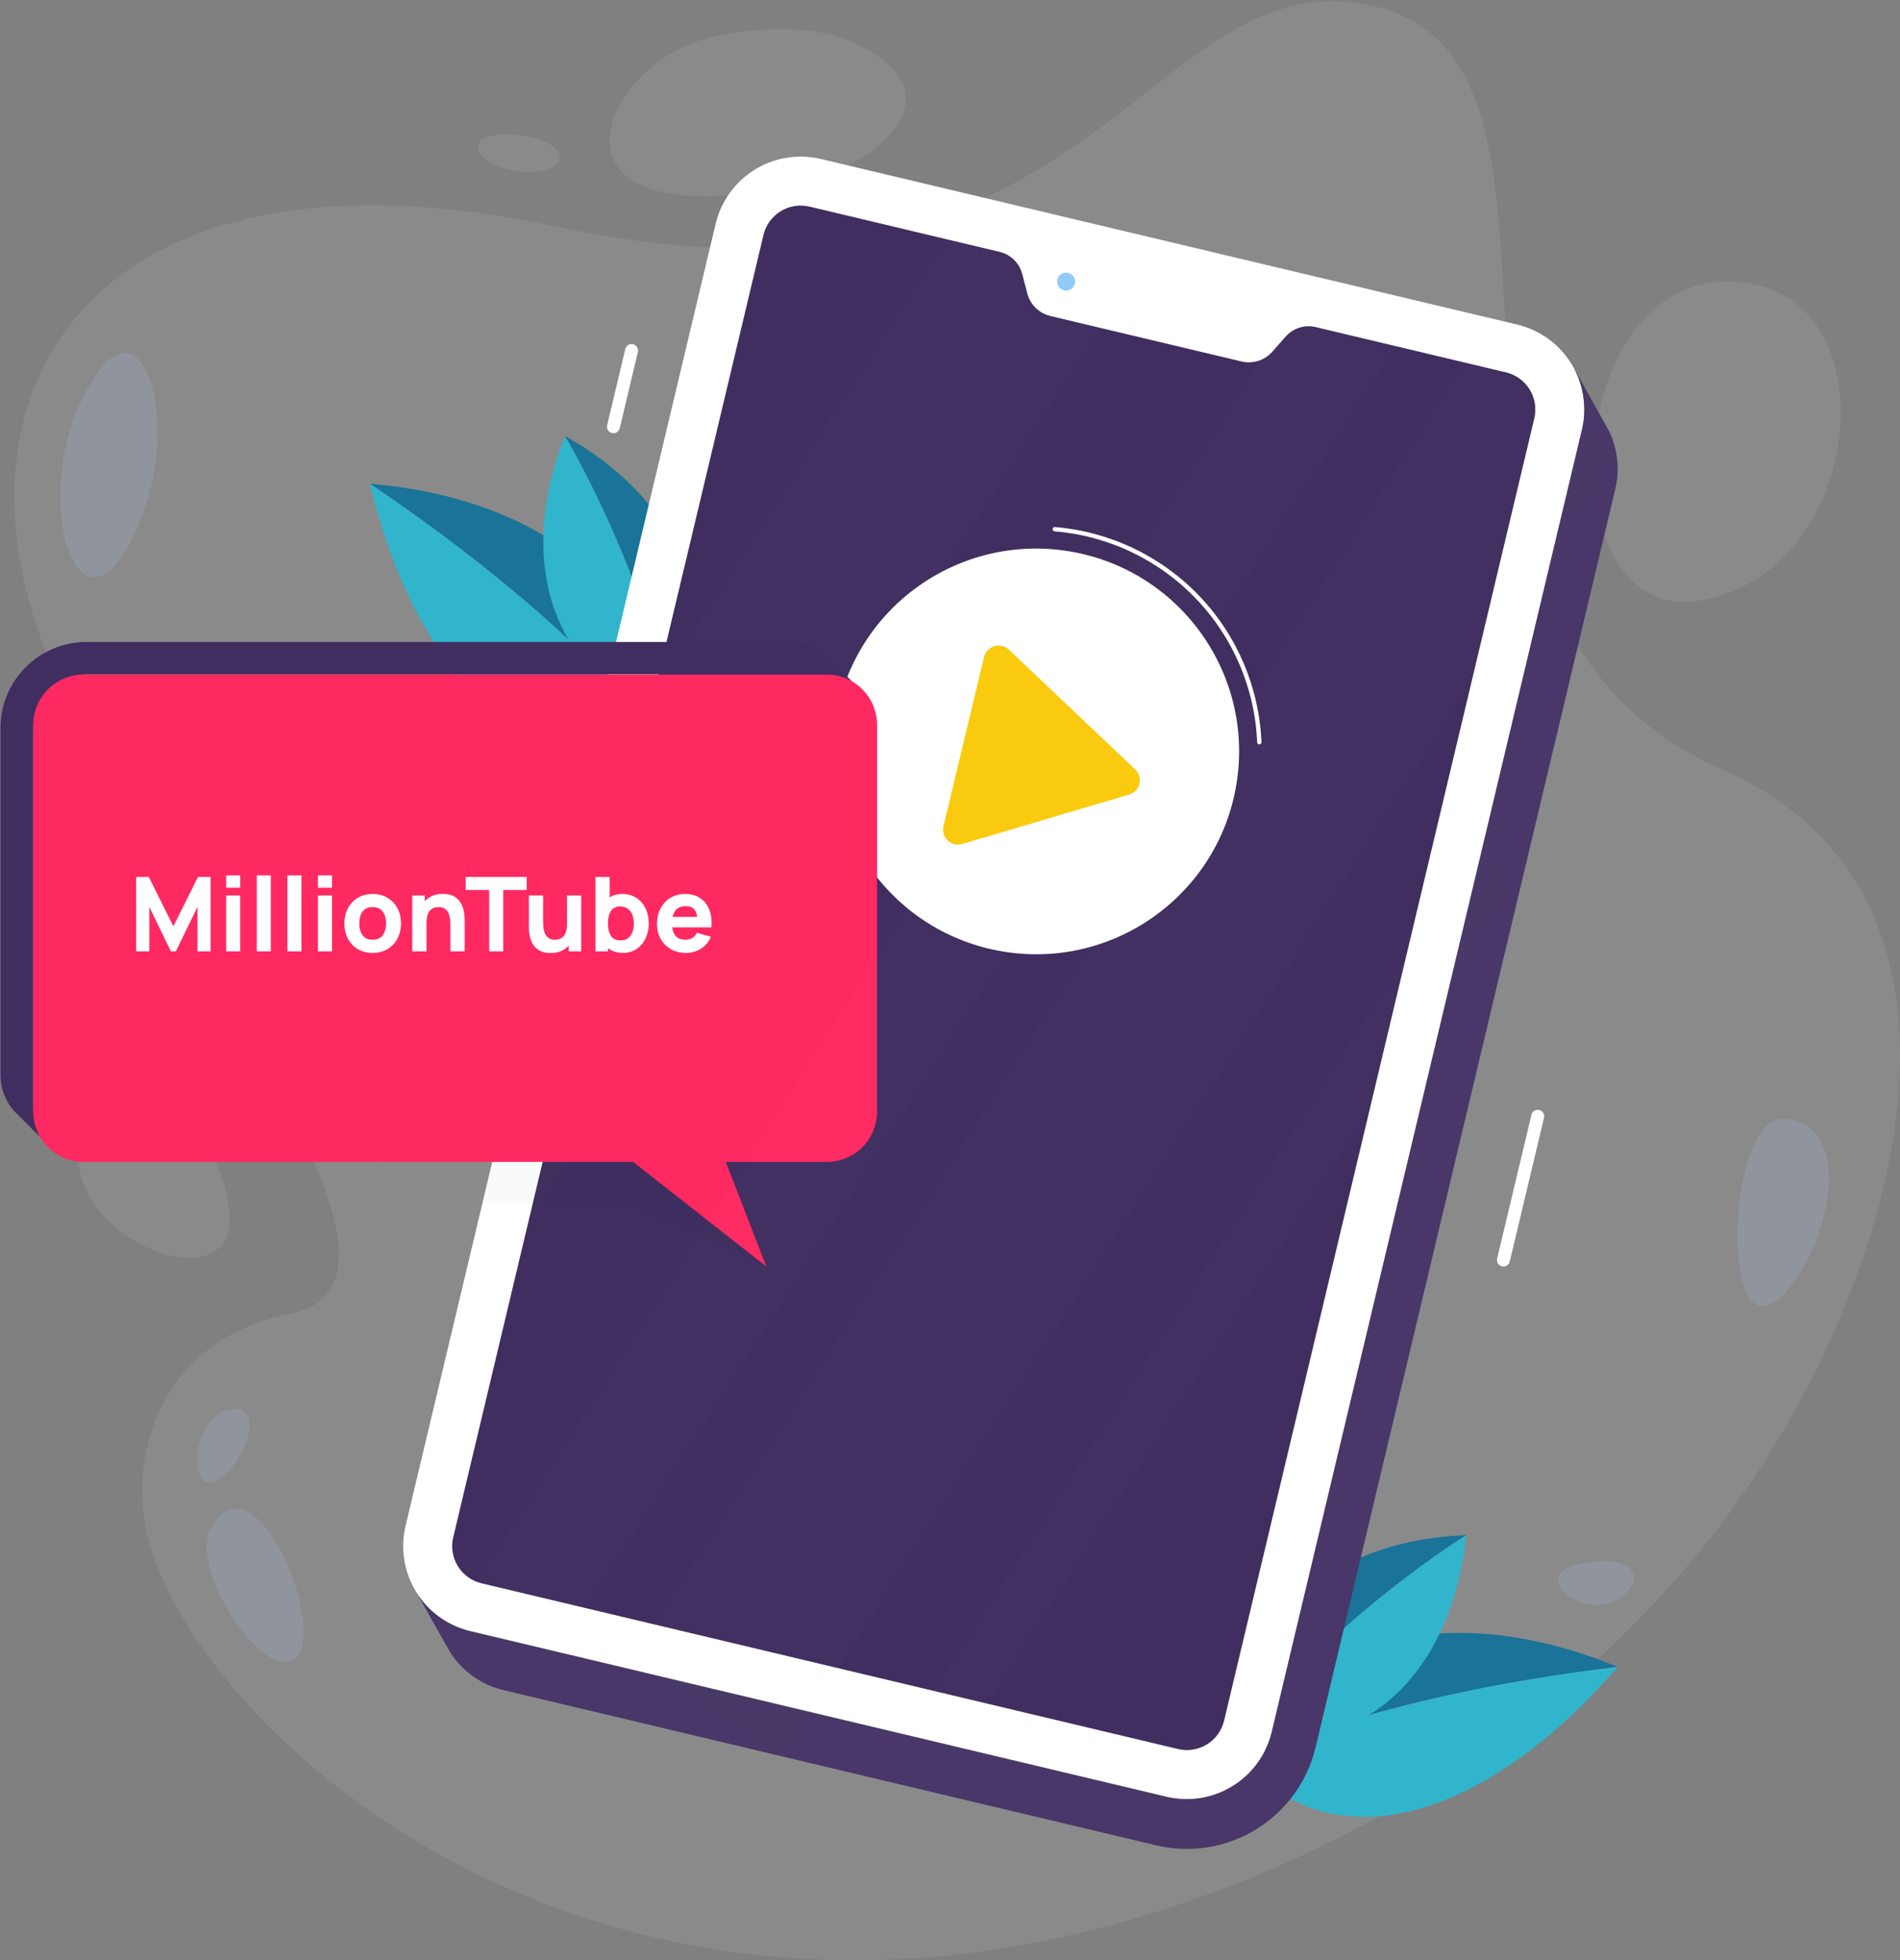 <svg width="441" height="455" viewBox="0 0 441 455" fill="none" xmlns="http://www.w3.org/2000/svg">
<rect x="0" y="0" width="441" height="455" fill="#808080" stroke="none"/>
<g clip-path="url(#clip0)">
<path d="M163.406 9.124C142.797 14.717 128.06 43.996 160.52 45.465C192.98 46.935 220.567 28.753 206.499 15.287C195.35 4.694 176.486 5.582 163.406 9.124Z" fill="white" fill-opacity="0.08"/>
<path d="M407.368 66.059C362.552 56.683 357.439 145.541 394.562 139.411C431.686 133.281 438.863 72.661 407.368 66.059Z" fill="white" fill-opacity="0.08"/>
<path d="M19.225 261.562C10.556 286.718 55.69 304.208 53.243 281.3C50.796 258.392 26.38 240.814 19.225 261.562Z" fill="white" fill-opacity="0.08"/>
<path d="M119.534 31.286C104.895 30.19 110.964 39.85 122.497 39.85C134.03 39.85 131.66 32.174 119.534 31.286Z" fill="white" fill-opacity="0.08"/>
<path d="M214.435 454.388C112.38 462.064 44.597 395.72 34.468 357.437C29.08 337.15 38.023 310.755 66.873 305.086C108.013 296.993 30.046 209.955 8.515 145.409C-11.654 85.063 26.786 30.716 129.027 52.571C250.955 78.604 265.099 -5 313.8 0.548C381.244 8.225 312.944 140.42 400.107 178.834C469.559 209.385 438.24 305.086 396.651 357.426C348.125 418.518 273.637 449.925 214.435 454.388Z" fill="white" fill-opacity="0.08"/>
<path d="M375.484 386.903C316.687 393.921 288.727 408.649 288.727 408.649C303.541 378.141 338.459 371.737 375.484 386.903Z" fill="#1A7399"/>
<path d="M375.483 386.903C344.68 422.564 309.356 432.664 288.715 408.648C288.715 408.648 316.686 393.921 375.483 386.903Z" fill="#31B5CC"/>
<path d="M340.291 356.33C337.503 385.708 318.343 408.736 288.715 402.266C310.662 374.555 340.291 356.33 340.291 356.33Z" fill="#31B5CC"/>
<path d="M340.288 356.33C340.288 356.33 310.659 374.511 288.712 402.266C288.295 372.625 312.92 357.218 340.288 356.33Z" fill="#1A7399"/>
<path d="M85.836 112.27C134.932 145.355 153.071 171.223 153.071 171.223C153.839 137.328 125.703 115.681 85.836 112.27Z" fill="#1A7399"/>
<path d="M85.836 112.27C96.941 158.064 123.75 183.165 153.071 171.223C153.071 171.223 134.932 145.355 85.836 112.27Z" fill="#31B5CC"/>
<path d="M131.12 101.195C120.146 128.61 126.665 157.812 155.964 165.587C149.128 130.88 131.12 101.195 131.12 101.195Z" fill="#31B5CC"/>
<path d="M131.121 101.195C131.121 101.195 149.129 130.88 155.932 165.587C169.913 139.367 155.054 114.431 131.121 101.195Z" fill="#1A7399"/>
<path d="M352.162 75.337L190.532 36.901C185.303 35.661 179.795 36.546 175.217 39.361C170.639 42.175 167.366 46.69 166.116 51.913L94.13 354.192C92.889 359.416 93.775 364.919 96.592 369.492C99.408 374.064 103.926 377.333 109.152 378.58L270.782 417.027C276.012 418.266 281.52 417.382 286.097 414.567C290.675 411.753 293.948 407.238 295.198 402.014L367.185 99.725C368.422 94.501 367.535 88.999 364.719 84.427C361.903 79.855 357.387 76.586 352.162 75.337ZM284.126 399.372C283.859 400.504 283.371 401.573 282.69 402.516C282.009 403.46 281.149 404.26 280.158 404.872C279.167 405.483 278.066 405.893 276.916 406.078C275.767 406.263 274.592 406.22 273.46 405.951L111.797 367.493C110.664 367.226 109.594 366.739 108.65 366.058C107.706 365.378 106.905 364.518 106.293 363.528C105.682 362.538 105.271 361.437 105.086 360.289C104.901 359.14 104.944 357.966 105.213 356.834L177.221 54.556C177.489 53.424 177.977 52.355 178.657 51.411C179.338 50.468 180.199 49.667 181.189 49.056C182.18 48.445 183.282 48.035 184.431 47.85C185.58 47.665 186.755 47.708 187.888 47.977L232.023 58.482C233.272 58.778 234.417 59.408 235.335 60.304C236.253 61.201 236.91 62.33 237.236 63.57L238.432 68.132C238.765 69.406 239.439 70.565 240.38 71.486C241.321 72.408 242.495 73.056 243.776 73.363L288.175 83.923C289.457 84.227 290.798 84.178 292.054 83.78C293.311 83.382 294.435 82.651 295.308 81.664L298.425 78.133C299.277 77.173 300.374 76.461 301.6 76.075C302.825 75.689 304.132 75.642 305.382 75.94L349.517 86.445C350.651 86.712 351.72 87.2 352.664 87.88C353.609 88.561 354.41 89.42 355.021 90.41C355.633 91.4 356.043 92.501 356.228 93.65C356.414 94.798 356.371 95.972 356.102 97.104L284.126 399.372Z" fill="white"/>
<path d="M374.931 113.444L305.37 405.513C304.44 409.444 302.743 413.154 300.376 416.429C298.009 419.703 295.018 422.479 291.576 424.597C288.133 426.715 284.306 428.133 280.314 428.771C276.322 429.408 272.243 429.252 268.312 428.311L116.877 392.298C111.813 391.101 107.407 387.998 104.575 383.635L103.313 381.442L96.883 370.037C98.11 371.916 99.646 373.573 101.426 374.939C103.698 376.695 106.315 377.951 109.107 378.624L270.748 417.082C275.979 418.312 281.484 417.422 286.059 414.606C290.635 411.791 293.909 407.279 295.164 402.058L367.184 99.725C367.733 97.432 367.867 95.059 367.579 92.718C367.304 90.221 366.559 87.799 365.384 85.579L372.122 97.642L373.472 100.054C375.48 104.218 375.995 108.945 374.931 113.444Z" fill="#483768"/>
<path d="M284.093 399.371C283.825 400.504 283.338 401.572 282.657 402.516C281.976 403.46 281.115 404.26 280.125 404.871C279.134 405.483 278.032 405.892 276.883 406.078C275.734 406.263 274.559 406.22 273.426 405.951L111.797 367.493C110.663 367.226 109.594 366.739 108.65 366.058C107.705 365.378 106.904 364.518 106.293 363.528C105.681 362.538 105.271 361.437 105.086 360.289C104.9 359.14 104.943 357.966 105.212 356.834L177.221 54.556C177.488 53.424 177.976 52.355 178.657 51.411C179.338 50.467 180.198 49.667 181.189 49.056C182.18 48.445 183.281 48.035 184.431 47.85C185.58 47.664 186.755 47.708 187.887 47.976L232.023 58.482C233.272 58.778 234.417 59.408 235.335 60.304C236.253 61.2 236.91 62.329 237.235 63.57L238.432 68.132C238.765 69.406 239.438 70.565 240.379 71.486C241.321 72.408 242.494 73.056 243.776 73.363L288.175 83.923C289.457 84.227 290.798 84.178 292.054 83.78C293.31 83.382 294.435 82.651 295.308 81.664L298.424 78.133C299.277 77.173 300.374 76.461 301.599 76.075C302.824 75.689 304.132 75.642 305.381 75.94L349.517 86.445C350.65 86.712 351.72 87.2 352.664 87.88C353.608 88.561 354.409 89.42 355.021 90.41C355.632 91.4 356.043 92.501 356.228 93.65C356.413 94.798 356.37 95.972 356.101 97.104L284.093 399.371Z" fill="#402E60"/>
<g style="mix-blend-mode:overlay" opacity="0.2">
<g style="mix-blend-mode:overlay" opacity="0.2">
<g style="mix-blend-mode:overlay" opacity="0.2">
<path d="M376.553 104.043L341.344 81.472L146.488 385.015L181.698 407.586L376.553 104.043Z" fill="#FAF3D4"/>
</g>
</g>
<g style="mix-blend-mode:overlay" opacity="0.2">
<g style="mix-blend-mode:overlay" opacity="0.2">
<path d="M259.838 69.539L224.632 46.962L83.137 267.467L118.342 290.044L259.838 69.539Z" fill="#FAF3D4"/>
</g>
</g>
<g style="mix-blend-mode:overlay" opacity="0.2">
<g style="mix-blend-mode:overlay" opacity="0.2">
<path d="M352.316 203.946L341.852 197.237L210.789 401.404L221.254 408.112L352.316 203.946Z" fill="#FAF3D4"/>
</g>
</g>
</g>
<path d="M249.538 65.368C249.538 65.78 249.415 66.183 249.186 66.526C248.957 66.868 248.631 67.135 248.25 67.293C247.869 67.451 247.45 67.492 247.046 67.412C246.641 67.331 246.27 67.133 245.978 66.841C245.686 66.55 245.488 66.179 245.407 65.775C245.327 65.371 245.368 64.952 245.526 64.571C245.684 64.19 245.951 63.865 246.294 63.636C246.637 63.407 247.04 63.285 247.452 63.285C248.005 63.285 248.536 63.504 248.927 63.895C249.318 64.286 249.538 64.816 249.538 65.368Z" fill="#90CAF9"/>
<path d="M286.977 182.053C291.199 156.397 273.81 132.179 248.137 127.959C222.464 123.74 198.229 141.117 194.007 166.772C189.784 192.427 207.173 216.646 232.846 220.865C258.519 225.085 282.754 207.708 286.977 182.053Z" fill="white"/>
<path d="M263.476 178.582L234.165 150.794C233.724 150.375 233.179 150.079 232.586 149.937C231.994 149.795 231.374 149.812 230.79 149.985C230.206 150.159 229.678 150.483 229.259 150.925C228.84 151.367 228.545 151.912 228.404 152.505L218.978 191.763C218.833 192.358 218.847 192.981 219.021 193.569C219.195 194.156 219.522 194.687 219.968 195.107C220.414 195.527 220.964 195.822 221.561 195.961C222.158 196.099 222.782 196.077 223.367 195.897L262.104 184.416C262.687 184.242 263.214 183.917 263.631 183.475C264.049 183.032 264.342 182.488 264.481 181.896C264.62 181.304 264.6 180.686 264.424 180.104C264.247 179.522 263.92 178.997 263.476 178.582Z" fill="#FACA0E"/>
<g style="mix-blend-mode:multiply" opacity="0.08">
<g style="mix-blend-mode:multiply" opacity="0.08">
<g style="mix-blend-mode:multiply" opacity="0.08">
<path d="M224.827 380.707C223.67 380.707 222.517 380.57 221.392 380.302L90.093 349.081C88.205 348.632 86.423 347.815 84.851 346.678C83.278 345.541 81.945 344.105 80.927 342.453C79.91 340.801 79.228 338.964 78.921 337.049C78.613 335.133 78.687 333.176 79.136 331.289C79.586 329.402 80.403 327.622 81.541 326.05C82.679 324.478 84.116 323.146 85.769 322.129C87.423 321.113 89.26 320.431 91.177 320.124C93.094 319.817 95.052 319.89 96.941 320.339L228.229 351.56C231.758 352.392 234.858 354.491 236.939 357.458C239.02 360.426 239.937 364.054 239.516 367.653C239.094 371.252 237.364 374.57 234.653 376.977C231.943 379.384 228.442 380.712 224.816 380.707H224.827Z" fill="#151826"/>
</g>
</g>
<g style="mix-blend-mode:multiply" opacity="0.08">
<g style="mix-blend-mode:multiply" opacity="0.08">
<path d="M235.538 368.48C234.975 370.895 233.61 373.048 231.664 374.587C229.719 376.127 227.309 376.962 224.828 376.957C223.963 376.952 223.102 376.849 222.26 376.65L90.973 345.429C88.236 344.922 85.794 343.395 84.142 341.156C82.49 338.917 81.751 336.135 82.074 333.372C82.398 330.61 83.76 328.073 85.885 326.276C88.01 324.479 90.738 323.557 93.518 323.695C94.383 323.695 95.245 323.794 96.086 323.991L183.622 344.826" stroke="#151826" stroke-linecap="round" stroke-linejoin="round"/>
</g>
</g>
<g style="mix-blend-mode:multiply" opacity="0.08">
<g style="mix-blend-mode:multiply" opacity="0.08">
<path d="M187.945 345.835L227.373 355.233C229.841 355.828 232.029 357.254 233.57 359.271C235.111 361.288 235.91 363.773 235.834 366.309" stroke="#151826" stroke-linecap="round" stroke-linejoin="round"/>
</g>
</g>
<g style="mix-blend-mode:multiply" opacity="0.08">
<g style="mix-blend-mode:multiply" opacity="0.08">
<path d="M251.699 361.1L275.644 379.973L255.09 374.347L251.699 361.1Z" fill="#151826"/>
</g>
</g>
<g style="mix-blend-mode:multiply" opacity="0.08">
<g style="mix-blend-mode:multiply" opacity="0.08">
<path d="M249.219 385.323L275.643 379.972L254.651 377.593L249.219 385.323Z" fill="#151826"/>
</g>
</g>
<g style="mix-blend-mode:multiply" opacity="0.08">
<g style="mix-blend-mode:multiply" opacity="0.08">
<path d="M218.246 358.666H211.848V365.058H218.246V358.666Z" fill="#151826"/>
</g>
</g>
<g style="mix-blend-mode:multiply" opacity="0.08">
<g style="mix-blend-mode:multiply" opacity="0.08">
<path d="M266.241 264.282C270.171 260.355 270.171 253.988 266.241 250.061C262.311 246.134 255.94 246.134 252.01 250.061C248.08 253.988 248.08 260.355 252.01 264.282C255.94 268.209 262.311 268.209 266.241 264.282Z" fill="#151826"/>
</g>
</g>
<g style="mix-blend-mode:multiply" opacity="0.08">
<g style="mix-blend-mode:multiply" opacity="0.08">
<path d="M263.784 253.809C263.518 253.54 263.201 253.326 262.851 253.18C262.502 253.035 262.127 252.96 261.748 252.96C261.37 252.96 260.995 253.035 260.646 253.18C260.296 253.326 259.979 253.54 259.713 253.809L259.087 254.346L258.506 253.765C258.238 253.497 257.919 253.284 257.569 253.139C257.219 252.994 256.844 252.92 256.465 252.92C256.086 252.92 255.71 252.994 255.36 253.139C255.01 253.284 254.692 253.497 254.424 253.765C254.154 254.031 253.941 254.348 253.795 254.697C253.649 255.046 253.574 255.421 253.574 255.799C253.574 256.177 253.649 256.552 253.795 256.901C253.941 257.25 254.154 257.567 254.424 257.833L255.016 258.425L259.087 262.494L261.71 259.873L263.169 258.425L263.751 257.833C264.286 257.302 264.589 256.581 264.595 255.828C264.601 255.074 264.31 254.349 263.784 253.809Z" fill="#151826"/>
</g>
</g>
<g style="mix-blend-mode:multiply" opacity="0.08">
<g style="mix-blend-mode:multiply" opacity="0.08">
<path d="M218.869 292.519C218.869 293.709 218.516 294.873 217.854 295.863C217.192 296.853 216.251 297.625 215.15 298.081C214.049 298.536 212.838 298.656 211.67 298.423C210.501 298.191 209.427 297.618 208.585 296.776C207.742 295.934 207.169 294.861 206.936 293.693C206.704 292.525 206.823 291.315 207.279 290.215C207.735 289.115 208.507 288.174 209.498 287.513C210.489 286.851 211.653 286.498 212.845 286.498C214.443 286.498 215.975 287.133 217.105 288.262C218.235 289.391 218.869 290.922 218.869 292.519Z" fill="#151826"/>
</g>
</g>
<g style="mix-blend-mode:multiply" opacity="0.08">
<g style="mix-blend-mode:multiply" opacity="0.08">
<path d="M215.63 290.534C215.306 290.214 214.868 290.034 214.412 290.034C213.956 290.034 213.518 290.214 213.194 290.534L212.843 290.885L212.491 290.534C212.165 290.213 211.725 290.033 211.268 290.033C210.81 290.033 210.37 290.213 210.044 290.534C209.723 290.86 209.543 291.299 209.543 291.756C209.543 292.214 209.723 292.653 210.044 292.979L210.395 293.33L212.843 295.764L214.412 294.196L215.279 293.33L215.63 292.979C215.792 292.819 215.92 292.628 216.008 292.418C216.095 292.209 216.14 291.984 216.14 291.756C216.14 291.529 216.095 291.304 216.008 291.094C215.92 290.884 215.792 290.694 215.63 290.534Z" fill="#151826"/>
</g>
</g>
<g style="mix-blend-mode:multiply" opacity="0.08">
<g style="mix-blend-mode:multiply" opacity="0.08">
<path d="M291.524 335.308C291.524 336.393 291.203 337.453 290.6 338.354C289.997 339.256 289.14 339.959 288.137 340.374C287.135 340.789 286.031 340.897 284.967 340.686C283.903 340.474 282.925 339.952 282.158 339.185C281.39 338.418 280.868 337.441 280.656 336.378C280.444 335.314 280.553 334.212 280.968 333.21C281.384 332.208 282.087 331.352 282.989 330.749C283.892 330.147 284.952 329.825 286.038 329.825C287.493 329.825 288.888 330.403 289.917 331.431C290.946 332.459 291.524 333.854 291.524 335.308Z" fill="#151826"/>
</g>
</g>
<g style="mix-blend-mode:multiply" opacity="0.08">
<g style="mix-blend-mode:multiply" opacity="0.08">
<path d="M288.583 333.476C288.288 333.192 287.895 333.034 287.486 333.034C287.076 333.034 286.683 333.192 286.388 333.476L286.07 333.794L285.751 333.476C285.457 333.192 285.063 333.034 284.654 333.034C284.245 333.034 283.851 333.192 283.556 333.476C283.272 333.771 283.113 334.164 283.113 334.573C283.113 334.982 283.272 335.375 283.556 335.669L283.875 335.987L286.07 338.18L287.497 336.744L288.298 335.955L288.616 335.637C288.886 335.34 289.033 334.951 289.027 334.55C289.021 334.149 288.862 333.765 288.583 333.476Z" fill="#151826"/>
</g>
</g>
<g style="mix-blend-mode:multiply" opacity="0.08">
<g style="mix-blend-mode:multiply" opacity="0.08">
<path d="M351.932 347.722C356.265 347.722 359.778 344.211 359.778 339.881C359.778 335.551 356.265 332.04 351.932 332.04C347.599 332.04 344.086 335.551 344.086 339.881C344.086 344.211 347.599 347.722 351.932 347.722Z" fill="#151826"/>
</g>
</g>
<g style="mix-blend-mode:multiply" opacity="0.08">
<g style="mix-blend-mode:multiply" opacity="0.08">
<path d="M355.575 337.249C355.367 337.04 355.118 336.874 354.845 336.761C354.572 336.648 354.28 336.59 353.984 336.59C353.689 336.59 353.396 336.648 353.123 336.761C352.85 336.874 352.602 337.04 352.393 337.249L351.932 337.709L351.471 337.249C351.266 337.035 351.02 336.864 350.748 336.748C350.475 336.632 350.182 336.572 349.886 336.572C349.589 336.572 349.296 336.632 349.024 336.748C348.751 336.864 348.505 337.035 348.3 337.249C348.091 337.457 347.925 337.705 347.812 337.978C347.699 338.251 347.641 338.543 347.641 338.839C347.641 339.134 347.699 339.426 347.812 339.699C347.925 339.972 348.091 340.22 348.3 340.428L348.761 340.889L351.932 344.058L353.984 342.018L355.082 340.922L355.543 340.461C355.759 340.254 355.931 340.006 356.05 339.731C356.169 339.457 356.232 339.161 356.235 338.862C356.238 338.563 356.181 338.266 356.068 337.989C355.955 337.712 355.787 337.46 355.575 337.249Z" fill="#151826"/>
</g>
</g>
<g style="mix-blend-mode:multiply" opacity="0.08">
<g style="mix-blend-mode:multiply" opacity="0.08">
<path d="M243.723 332.04C243.723 333.591 243.263 335.108 242.4 336.397C241.538 337.687 240.312 338.692 238.877 339.285C237.443 339.878 235.865 340.033 234.343 339.729C232.82 339.426 231.422 338.678 230.325 337.581C229.229 336.483 228.482 335.085 228.181 333.563C227.879 332.041 228.036 330.465 228.632 329.032C229.227 327.6 230.235 326.376 231.526 325.516C232.818 324.655 234.336 324.197 235.888 324.2C236.918 324.2 237.938 324.402 238.889 324.797C239.841 325.191 240.705 325.768 241.432 326.497C242.16 327.225 242.737 328.089 243.13 329.041C243.523 329.992 243.725 331.011 243.723 332.04Z" fill="#151826"/>
</g>
</g>
<g style="mix-blend-mode:multiply" opacity="0.08">
<g style="mix-blend-mode:multiply" opacity="0.08">
<path d="M239.476 329.419C239.267 329.21 239.019 329.045 238.746 328.932C238.473 328.819 238.181 328.76 237.885 328.76C237.59 328.76 237.297 328.819 237.024 328.932C236.751 329.045 236.503 329.21 236.294 329.419L235.844 329.88L235.383 329.419C235.174 329.21 234.926 329.045 234.653 328.932C234.38 328.819 234.087 328.76 233.792 328.76C233.496 328.76 233.204 328.819 232.931 328.932C232.658 329.045 232.41 329.21 232.201 329.419C231.987 329.624 231.816 329.87 231.7 330.142C231.583 330.415 231.523 330.708 231.523 331.004C231.523 331.3 231.583 331.593 231.7 331.865C231.816 332.137 231.987 332.383 232.201 332.588L232.662 333.049L235.844 336.228L237.885 334.178L238.982 333.081L239.443 332.621C239.665 332.418 239.842 332.172 239.964 331.898C240.087 331.624 240.152 331.327 240.155 331.027C240.158 330.727 240.099 330.43 239.982 330.153C239.866 329.876 239.693 329.627 239.476 329.419Z" fill="#151826"/>
</g>
</g>
<g style="mix-blend-mode:multiply" opacity="0.08">
<g style="mix-blend-mode:multiply" opacity="0.08">
<path d="M269.511 318.941C270.858 313.217 267.305 307.485 261.577 306.139C255.848 304.793 250.113 308.343 248.766 314.067C247.419 319.792 250.971 325.524 256.7 326.87C262.428 328.216 268.164 324.666 269.511 318.941Z" fill="#151826"/>
</g>
</g>
<g style="mix-blend-mode:multiply" opacity="0.08">
<g style="mix-blend-mode:multiply" opacity="0.08">
<path d="M256.111 315.042V320.722C256.111 320.946 256.022 321.161 255.864 321.319C255.706 321.477 255.491 321.566 255.267 321.566H254.466C254.242 321.566 254.027 321.477 253.869 321.319C253.71 321.161 253.621 320.946 253.621 320.722V315.042C253.62 314.931 253.641 314.821 253.682 314.718C253.724 314.614 253.787 314.521 253.865 314.442C253.944 314.363 254.038 314.301 254.141 314.259C254.244 314.217 254.355 314.197 254.466 314.198H255.267C255.472 314.197 255.67 314.271 255.824 314.406C255.978 314.542 256.076 314.729 256.1 314.933C256.11 314.969 256.113 315.006 256.111 315.042Z" fill="#151826"/>
</g>
</g>
<g style="mix-blend-mode:multiply" opacity="0.08">
<g style="mix-blend-mode:multiply" opacity="0.08">
<path d="M265.079 317.083C264.673 319.199 263.663 320.756 262.138 320.756H256.113V314.988C256.119 314.948 256.119 314.908 256.113 314.868C257.463 314.714 259.054 313.639 260.053 311.194C260.124 310.992 260.261 310.82 260.442 310.707C260.624 310.593 260.839 310.544 261.051 310.569C261.269 310.619 261.463 310.742 261.601 310.918C261.738 311.093 261.812 311.311 261.809 311.534V311.6C261.767 312.436 261.627 313.264 261.392 314.067C264.256 314.067 265.671 314.166 265.079 317.083Z" fill="#151826"/>
</g>
</g>
<g style="mix-blend-mode:multiply" opacity="0.08">
<g style="mix-blend-mode:multiply" opacity="0.08">
<path d="M294.201 271.244V274.731C294.201 274.799 294.187 274.866 294.161 274.928C294.136 274.991 294.098 275.048 294.05 275.096C294.002 275.143 293.945 275.181 293.882 275.207C293.82 275.233 293.753 275.247 293.685 275.247H293.191C293.055 275.247 292.923 275.192 292.827 275.096C292.73 274.999 292.676 274.868 292.676 274.731V271.244C292.676 271.108 292.73 270.977 292.827 270.88C292.923 270.783 293.055 270.729 293.191 270.729H293.685C293.81 270.728 293.931 270.774 294.024 270.857C294.117 270.94 294.176 271.055 294.19 271.179C294.199 271.199 294.202 271.222 294.201 271.244Z" fill="#151826"/>
</g>
</g>
<g style="mix-blend-mode:multiply" opacity="0.08">
<g style="mix-blend-mode:multiply" opacity="0.08">
<path d="M299.687 272.494C299.445 273.799 298.82 274.753 297.887 274.753H294.199V271.212C294.204 271.19 294.204 271.167 294.199 271.146C294.769 271.023 295.294 270.748 295.719 270.35C296.145 269.952 296.454 269.447 296.614 268.887C296.641 268.742 296.726 268.613 296.848 268.53C296.971 268.447 297.121 268.415 297.267 268.443C297.412 268.471 297.541 268.555 297.624 268.677C297.708 268.799 297.739 268.95 297.711 269.095C297.687 269.608 297.602 270.116 297.459 270.608C299.149 270.652 299.994 270.707 299.687 272.494Z" fill="#151826"/>
</g>
</g>
<g style="mix-blend-mode:multiply" opacity="0.08">
<g style="mix-blend-mode:multiply" opacity="0.08">
<path d="M239.61 288.297C242.307 288.297 244.493 286.112 244.493 283.417C244.493 280.722 242.307 278.537 239.61 278.537C236.913 278.537 234.727 280.722 234.727 283.417C234.727 286.112 236.913 288.297 239.61 288.297Z" fill="#151826"/>
</g>
</g>
<g style="mix-blend-mode:multiply" opacity="0.08">
<g style="mix-blend-mode:multiply" opacity="0.08">
<path d="M238.235 282.759V285.357C238.235 285.459 238.194 285.557 238.122 285.629C238.05 285.701 237.953 285.741 237.851 285.741H237.478C237.427 285.741 237.377 285.731 237.331 285.712C237.284 285.693 237.242 285.664 237.206 285.629C237.171 285.593 237.142 285.551 237.123 285.504C237.104 285.458 237.094 285.408 237.094 285.357V282.759C237.094 282.708 237.104 282.658 237.123 282.612C237.142 282.565 237.171 282.523 237.206 282.487C237.242 282.452 237.284 282.423 237.331 282.404C237.377 282.385 237.427 282.375 237.478 282.375H237.851C237.943 282.372 238.033 282.404 238.103 282.465C238.172 282.526 238.215 282.612 238.224 282.704C238.233 282.721 238.236 282.74 238.235 282.759Z" fill="#151826"/>
</g>
</g>
<g style="mix-blend-mode:multiply" opacity="0.08">
<g style="mix-blend-mode:multiply" opacity="0.08">
<path d="M425.128 187.903H383.582V215.866H425.128V187.903Z" fill="#151826"/>
</g>
</g>
<g style="mix-blend-mode:multiply" opacity="0.08">
<g style="mix-blend-mode:multiply" opacity="0.08">
<path d="M383.582 187.892L404.355 202.641L425.128 187.892H383.582Z" fill="#151826"/>
</g>
</g>
<g style="mix-blend-mode:multiply" opacity="0.08">
<g style="mix-blend-mode:multiply" opacity="0.08">
<path d="M99.028 120.895C110.593 116.036 116.027 102.729 111.166 91.172C106.304 79.615 92.988 74.184 81.423 79.043C69.858 83.901 64.423 97.208 69.285 108.765C74.146 120.322 87.463 125.753 99.028 120.895Z" fill="#151826"/>
</g>
</g>
<g style="mix-blend-mode:multiply" opacity="0.08">
<g style="mix-blend-mode:multiply" opacity="0.08">
<path d="M90.225 93.43C88.936 93.433 87.701 93.946 86.79 94.857C85.879 95.767 85.366 97.001 85.363 98.288V101.578C85.363 102.867 85.875 104.102 86.787 105.013C87.699 105.924 88.935 106.436 90.225 106.436C91.514 106.436 92.75 105.924 93.662 105.013C94.574 104.102 95.086 102.867 95.086 101.578V98.288C95.086 97 94.574 95.764 93.662 94.853C92.75 93.942 91.514 93.43 90.225 93.43Z" fill="#151826"/>
</g>
</g>
<g style="mix-blend-mode:multiply" opacity="0.08">
<g style="mix-blend-mode:multiply" opacity="0.08">
<path d="M90.225 86.478C87.091 86.481 84.087 87.726 81.871 89.94C79.655 92.155 78.409 95.157 78.406 98.288V101.578C78.409 104.71 79.655 107.712 81.871 109.926C84.087 112.14 87.091 113.386 90.225 113.389C90.437 113.389 90.641 113.304 90.791 113.154C90.941 113.004 91.026 112.8 91.026 112.588C91.026 112.376 90.941 112.172 90.791 112.022C90.641 111.872 90.437 111.788 90.225 111.788C87.516 111.785 84.919 110.708 83.004 108.794C81.089 106.88 80.011 104.285 80.008 101.578V98.288C80.008 95.581 81.085 92.984 83.001 91.069C84.917 89.155 87.515 88.079 90.225 88.079C92.934 88.079 95.533 89.155 97.449 91.069C99.365 92.984 100.441 95.581 100.441 98.288V103.892C100.462 104.182 100.423 104.473 100.326 104.747C100.23 105.022 100.077 105.273 99.879 105.486C99.681 105.699 99.441 105.869 99.174 105.985C98.908 106.101 98.62 106.161 98.329 106.161C98.038 106.161 97.75 106.101 97.483 105.985C97.216 105.869 96.976 105.699 96.778 105.486C96.58 105.273 96.428 105.022 96.331 104.747C96.235 104.473 96.195 104.182 96.216 103.892V98.288C96.15 96.746 95.491 95.289 94.375 94.221C93.26 93.153 91.775 92.557 90.23 92.557C88.686 92.557 87.201 93.153 86.085 94.221C84.97 95.289 84.31 96.746 84.244 98.288V101.578C84.238 102.821 84.62 104.034 85.338 105.049C86.057 106.063 87.074 106.827 88.249 107.235C89.424 107.642 90.697 107.672 91.889 107.32C93.082 106.969 94.134 106.253 94.9 105.274C95.225 106.072 95.818 106.731 96.578 107.139C97.337 107.548 98.215 107.678 99.061 107.51C99.906 107.341 100.667 106.883 101.211 106.215C101.755 105.547 102.05 104.71 102.043 103.848V98.244C102.029 95.121 100.778 92.13 98.563 89.925C96.349 87.72 93.351 86.481 90.225 86.478ZM90.225 106.008C89.061 106.008 87.944 105.546 87.121 104.724C86.298 103.901 85.835 102.785 85.835 101.622V98.332C85.835 97.169 86.298 96.053 87.121 95.231C87.944 94.408 89.061 93.946 90.225 93.946C91.389 93.946 92.505 94.408 93.329 95.231C94.152 96.053 94.614 97.169 94.614 98.332V101.622C94.614 102.785 94.152 103.901 93.329 104.724C92.505 105.546 91.389 106.008 90.225 106.008Z" fill="#151826"/>
</g>
</g>
</g>
<g style="mix-blend-mode:multiply" opacity="0.15">
<g style="mix-blend-mode:multiply" opacity="0.15">
<path d="M177.879 293.988L146.132 279.425H111.938L123.439 231.109L177.879 293.988Z" fill="#002938"/>
</g>
</g>
<path d="M199.949 160.356C199.631 160.049 199.302 159.731 198.962 159.457C198.797 159.336 198.654 159.205 198.49 159.095L197.996 158.733C197.66 158.502 197.312 158.29 196.953 158.097L196.405 157.823C196.048 157.643 195.681 157.482 195.307 157.341L195.088 157.275L194.484 157.088C194.366 157.048 194.245 157.015 194.122 156.99C194.072 156.974 194.019 156.974 193.969 156.99C193.732 156.895 193.49 156.815 193.244 156.748C192.474 156.603 191.691 156.53 190.907 156.529H20.389C17.028 156.535 13.806 157.871 11.429 160.244C9.052 162.618 7.712 165.836 7.703 169.195V257.011C7.702 258.505 7.958 259.989 8.46 261.397C8.592 261.737 8.735 262.099 8.888 262.417L8.943 262.527C9.086 262.801 9.218 263.075 9.371 263.338C9.42 263.43 9.475 263.518 9.536 263.601C9.572 263.673 9.612 263.743 9.656 263.81C9.755 263.974 9.876 264.128 9.997 264.292C10.056 264.407 10.13 264.514 10.216 264.61C10.212 264.632 10.212 264.654 10.216 264.676C10.403 264.917 10.6 265.169 10.798 265.389L3.248 257.844C1.216 255.535 0.099 252.563 0.109 249.488V168.986C0.108 166.363 0.624 163.765 1.627 161.341C2.631 158.917 4.103 156.714 5.958 154.859C7.814 153.004 10.018 151.532 12.443 150.527C14.868 149.523 17.467 149.006 20.092 149.006H183.368C186.601 149.005 189.711 150.25 192.048 152.483L199.949 160.356Z" fill="#402E60"/>
<path d="M191.895 156.573H19.391C16.294 156.573 13.324 157.802 11.135 159.99C8.945 162.179 7.715 165.146 7.715 168.241V258.031C7.715 261.125 8.945 264.093 11.135 266.281C13.324 268.469 16.294 269.698 19.391 269.698H146.969L177.882 293.988L168.445 269.698H191.895C194.992 269.698 197.962 268.469 200.151 266.281C202.341 264.093 203.571 261.125 203.571 258.031V168.241C203.571 165.146 202.341 162.179 200.151 159.99C197.962 157.802 194.992 156.573 191.895 156.573Z" fill="#FF2962"/>
<g style="mix-blend-mode:overlay" opacity="0.2">
<g style="mix-blend-mode:overlay" opacity="0.2">
<g style="mix-blend-mode:overlay" opacity="0.2">
<path d="M324.613 79.69L303.575 66.199L109.574 368.529L130.612 382.021L324.613 79.69Z" fill="#FAF3D4"/>
</g>
</g>
</g>
<path d="M356.913 259.105L348.957 292.475" stroke="white" stroke-width="3" stroke-linecap="round" stroke-linejoin="round"/>
<path d="M146.597 81.357L142.383 99.045" stroke="white" stroke-width="3" stroke-linecap="round" stroke-linejoin="round"/>
<path d="M244.82 122.831C257.405 123.873 269.174 129.474 277.916 138.579C286.658 147.685 291.771 159.668 292.292 172.276" stroke="white" stroke-linecap="round" stroke-linejoin="round"/>
<path d="M415.184 259.708C401.588 257.011 399.383 305.656 409.774 303.079C420.166 300.502 433.982 263.437 415.184 259.708Z" fill="#A1B3D9" fill-opacity="0.24"/>
<path d="M23.078 85.995C6.146 108.673 15.835 147.602 28.192 129.191C43.598 106.304 35.226 69.645 23.078 85.995Z" fill="#A1B3D9" fill-opacity="0.24"/>
<path d="M54.023 327.007C43.971 328.18 43.576 347.842 50.468 343.554C57.359 339.267 61.276 326.162 54.023 327.007Z" fill="#A1B3D9" fill-opacity="0.24"/>
<path d="M49.292 353.972C43.213 363.26 60.079 388.8 67.574 385.488C77.308 381.179 60.145 337.348 49.292 353.972Z" fill="#A1B3D9" fill-opacity="0.24"/>
<path d="M366.329 363.118C355.213 365.541 366.483 375.542 374.461 371.693C382.439 367.844 380.979 359.916 366.329 363.118Z" fill="#A1B3D9" fill-opacity="0.24"/>
<path d="M31.605 220.819H34.654V210.499L39.669 220.819H40.822L45.837 210.499V220.819H48.886V203.539H45.958L40.245 215.011L34.533 203.539H31.605V220.819ZM52.493 206.059H55.758V203.179H52.493V206.059ZM52.493 220.819H55.758V207.859H52.493V220.819ZM59.596 220.819H62.859V203.179H59.596V220.819ZM66.697 220.819H69.96V203.179H66.697V220.819ZM73.799 206.059H77.062V203.179H73.799V206.059ZM73.799 220.819H77.062V207.859H73.799V220.819ZM86.492 221.179C87.787 221.179 88.927 220.891 89.912 220.315C90.903 219.731 91.675 218.927 92.228 217.903C92.787 216.871 93.067 215.683 93.067 214.339C93.067 213.003 92.791 211.823 92.24 210.799C91.688 209.767 90.915 208.959 89.924 208.375C88.939 207.791 87.796 207.499 86.492 207.499C85.212 207.499 84.079 207.787 83.096 208.363C82.112 208.939 81.34 209.743 80.779 210.775C80.219 211.799 79.939 212.987 79.939 214.339C79.939 215.675 80.212 216.859 80.755 217.891C81.308 218.915 82.076 219.719 83.059 220.303C84.043 220.887 85.188 221.179 86.492 221.179ZM86.492 218.131C85.475 218.131 84.704 217.791 84.175 217.111C83.656 216.423 83.395 215.499 83.395 214.339C83.395 213.211 83.644 212.299 84.139 211.603C84.644 210.899 85.427 210.547 86.492 210.547C87.523 210.547 88.299 210.891 88.82 211.579C89.347 212.267 89.612 213.187 89.612 214.339C89.612 215.451 89.352 216.363 88.832 217.075C88.32 217.779 87.54 218.131 86.492 218.131ZM95.683 220.819H98.995V214.243C98.995 213.435 99.082 212.787 99.258 212.299C99.442 211.811 99.674 211.443 99.954 211.195C100.234 210.939 100.534 210.767 100.854 210.679C101.174 210.591 101.474 210.547 101.754 210.547C102.45 210.547 102.986 210.703 103.362 211.015C103.746 211.327 104.022 211.715 104.19 212.179C104.358 212.643 104.458 213.107 104.49 213.571C104.522 214.027 104.538 214.403 104.538 214.699V220.819H107.85V213.547C107.85 213.331 107.834 212.987 107.802 212.515C107.77 212.043 107.678 211.523 107.526 210.955C107.374 210.379 107.118 209.827 106.758 209.299C106.406 208.771 105.91 208.335 105.27 207.991C104.63 207.647 103.802 207.475 102.786 207.475C101.85 207.475 101.034 207.631 100.338 207.943C99.642 208.255 99.058 208.671 98.587 209.191V207.859H95.683V220.819ZM113.542 220.819H116.806V206.587H122.254V203.539H108.094V206.587H113.542V220.819ZM127.812 221.203C128.748 221.203 129.564 221.047 130.26 220.735C130.956 220.423 131.54 220.007 132.012 219.487V220.819H134.892V207.859H131.604V214.435C131.604 215.235 131.512 215.883 131.328 216.379C131.152 216.867 130.924 217.239 130.644 217.495C130.364 217.743 130.064 217.911 129.744 217.999C129.424 218.087 129.124 218.131 128.844 218.131C128.148 218.131 127.608 217.975 127.224 217.663C126.848 217.351 126.576 216.963 126.408 216.499C126.24 216.035 126.14 215.575 126.108 215.119C126.076 214.655 126.06 214.275 126.06 213.979V207.859H122.748V215.131C122.748 215.347 122.764 215.691 122.796 216.163C122.828 216.635 122.92 217.159 123.072 217.735C123.224 218.303 123.476 218.851 123.828 219.379C124.188 219.907 124.688 220.343 125.328 220.687C125.968 221.031 126.796 221.203 127.812 221.203ZM138.221 220.819H141.101V220.075C141.557 220.427 142.077 220.699 142.661 220.891C143.245 221.083 143.893 221.179 144.605 221.179C145.797 221.179 146.841 220.879 147.737 220.279C148.633 219.679 149.329 218.863 149.825 217.831C150.329 216.799 150.581 215.635 150.581 214.339C150.581 213.019 150.325 211.847 149.813 210.823C149.309 209.791 148.597 208.979 147.677 208.387C146.757 207.795 145.677 207.499 144.437 207.499C143.869 207.499 143.337 207.567 142.841 207.703C142.353 207.839 141.909 208.035 141.509 208.291V203.539H138.221V220.819ZM144.077 218.275C142.989 218.275 142.221 217.915 141.773 217.195C141.325 216.467 141.101 215.515 141.101 214.339C141.101 213.163 141.321 212.215 141.761 211.495C142.209 210.767 142.941 210.403 143.957 210.403C144.685 210.403 145.281 210.583 145.745 210.943C146.217 211.295 146.565 211.771 146.789 212.371C147.013 212.963 147.125 213.619 147.125 214.339C147.125 215.067 147.017 215.731 146.801 216.331C146.585 216.923 146.253 217.395 145.805 217.747C145.357 218.099 144.781 218.275 144.077 218.275ZM159.246 221.179C160.494 221.179 161.642 220.851 162.69 220.195C163.746 219.539 164.518 218.619 165.006 217.435L161.742 216.499C161.246 217.587 160.35 218.131 159.054 218.131C158.166 218.131 157.466 217.883 156.954 217.387C156.45 216.891 156.138 216.179 156.018 215.251H165.114C165.25 213.683 165.09 212.319 164.634 211.159C164.178 209.999 163.474 209.099 162.522 208.459C161.57 207.819 160.414 207.499 159.054 207.499C157.774 207.499 156.642 207.791 155.658 208.375C154.674 208.951 153.902 209.763 153.342 210.811C152.782 211.859 152.502 213.091 152.502 214.507C152.502 215.803 152.786 216.955 153.354 217.963C153.93 218.963 154.722 219.751 155.73 220.327C156.746 220.895 157.918 221.179 159.246 221.179ZM159.198 210.331C159.982 210.331 160.582 210.527 160.998 210.919C161.422 211.311 161.694 211.947 161.814 212.827H156.102C156.446 211.163 157.478 210.331 159.198 210.331Z" fill="white"/>
</g>
<defs>
<clipPath id="clip0">
<rect width="441" height="455" fill="white"/>
</clipPath>
</defs>
</svg>
